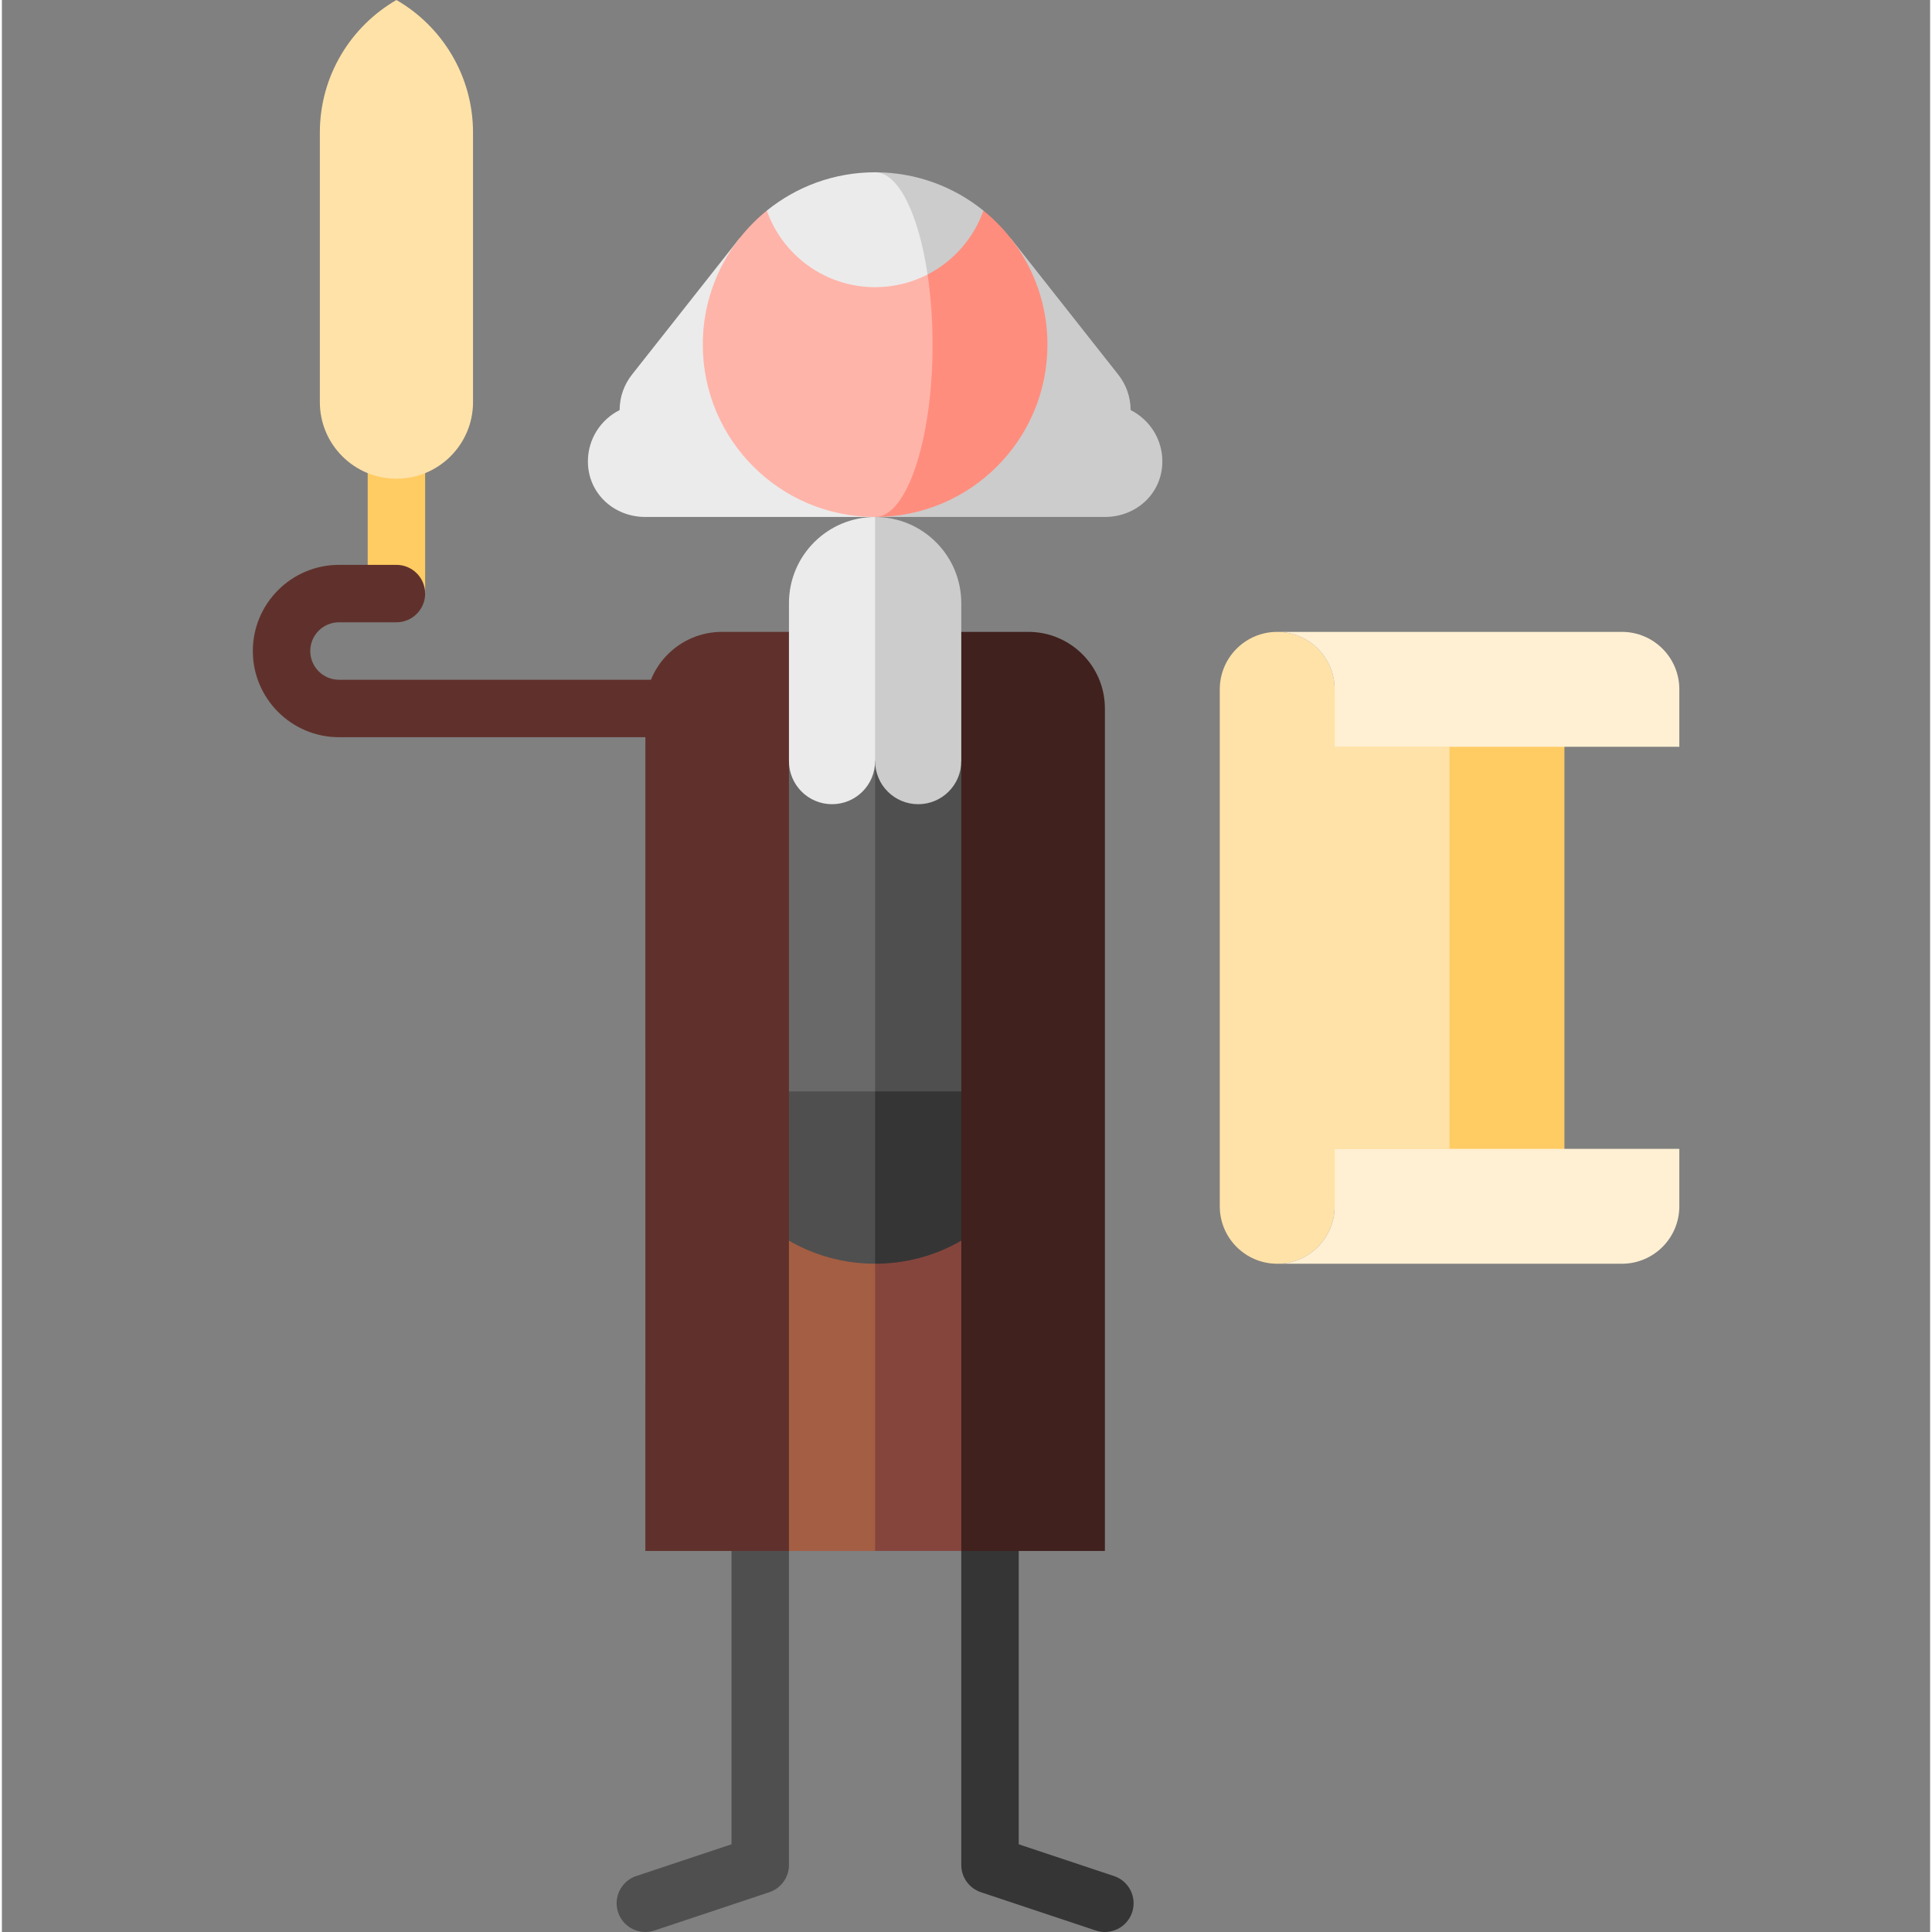 <svg height="511pt" viewBox="-66 0 511 512" width="511pt" xmlns="http://www.w3.org/2000/svg"><rect x="-66" y="0" width="511" height="512" fill="#808080" stroke="none"/><path d="m127.359 289.238v199.512l-25.242 8.414c-3.988 1.332-6.141 5.641-4.812 9.629 1.328 3.988 5.641 6.145 9.629 4.812l30.441-10.148c3.109-1.035 5.207-3.941 5.207-7.219v-205zm0 0" fill="#4f4f4f"/><path d="m203.473 289.238v199.512l25.242 8.414c3.988 1.332 6.141 5.641 4.812 9.629s-5.641 6.145-9.629 4.812l-30.441-10.148c-3.109-1.035-5.207-3.941-5.207-7.219v-205zm0 0" fill="#353535"/><path d="m30.945 96.414h15.223v60.891h-15.223zm0 0" fill="#ffcb63"/><path d="m23.336 180.141c-4.199 0-7.613-3.414-7.613-7.613 0-4.199 3.414-7.613 7.613-7.613h15.223c4.203 0 7.609-3.406 7.609-7.609 0-4.203-3.406-7.613-7.609-7.613h-15.223c-12.594 0-22.836 10.246-22.836 22.836s10.242 22.836 22.836 22.836h142.078v-15.223zm0 0" fill="#60312c"/><path d="m38.559 0c-12.133 7.02-20.297 20.125-20.297 35.148v71.414c0 11.207 9.086 20.297 20.297 20.297 11.211 0 20.297-9.09 20.297-20.297v-71.414c0-15.023-8.168-28.129-20.297-35.148zm0 0" fill="#ffe2a8"/><path d="m287.199 182.676h60.891v136.5h-60.891zm0 0" fill="#ffcb63"/><path d="m287.199 197.898v-15.223c0-8.406-6.816-15.223-15.223-15.223s-15.223 6.816-15.223 15.223v137.008c0 8.406 6.816 15.223 15.223 15.223s15.223-6.816 15.223-15.223v-15.223h30.445v-106.562zm0 0" fill="#ffe2a8"/><path d="m363.316 167.453h-91.34c8.406 0 15.223 6.816 15.223 15.223v15.223h91.34v-15.223c0-8.406-6.816-15.223-15.223-15.223zm0 0" fill="#fff0d3"/><path d="m363.316 334.906h-91.34c8.406 0 15.223-6.816 15.223-15.223v-15.223h91.34v15.223c0 8.406-6.816 15.223-15.223 15.223zm0 0" fill="#fff0d3"/><path d="m165.414 411.02h22.836l22.836-15.223v-91.336h-76.117zm0 0" fill="#85453d"/><path d="m165.414 411.02h-22.832l-22.836-15.223v-91.336h45.668zm0 0" fill="#a45e43"/><path d="m150.191 243.566 15.223 91.34c25.223 0 45.672-20.445 45.672-45.668zm0 0" fill="#353535"/><path d="m119.746 289.238c0 25.223 20.445 45.668 45.668 45.668v-91.34zm0 0" fill="#4f4f4f"/><path d="m188.25 167.453h-22.836l-30.445 45.664 30.445 76.121h45.672zm0 0" fill="#4f4f4f"/><path d="m142.582 167.453-22.836 121.785h45.668v-121.785zm0 0" fill="#696969"/><path d="m165.414 137.008-11.414 32.348 11.414 32.348c0 6.309 5.113 11.418 11.418 11.418 6.305 0 11.418-5.109 11.418-11.418h15.223l-15.223-34.25v-7.613c0-12.609-10.223-22.832-22.836-22.832zm0 0" fill="#ccc"/><path d="m142.582 159.84v7.613l-15.223 34.25h15.223c0 6.309 5.109 11.418 11.418 11.418 6.305 0 11.414-5.109 11.414-11.418v-64.695c-12.609 0-22.832 10.223-22.832 22.832zm0 0" fill="#ebebeb"/><path d="m104.531 187.75-.008 223.27h38.059v-243.566h-17.754c-11.211 0-20.297 9.086-20.297 20.297zm0 0" fill="#60312c"/><path d="m206.012 167.453h-17.762v243.566h38.059v-223.27c0-11.211-9.09-20.297-20.297-20.297zm0 0" fill="#40211d"/><path d="m233.125 108.676c-.004-3.555-1.234-6.812-3.277-9.398l-28.562-36.215-35.871 73.938h60.895c8.406 0 15.223-6.32 15.223-14.727 0-5.953-3.426-11.098-8.406-13.598zm0 0" fill="#ccc"/><path d="m97.707 108.676c.004-3.555 1.234-6.812 3.273-9.398l28.566-36.215 35.871 73.938s-52.492 0-60.895 0c-8.406 0-15.223-6.32-15.223-14.727 0-5.953 3.426-11.098 8.406-13.598zm0 0" fill="#ebebeb"/><path d="m194.121 55.82h-28.707v81.18c25.223 0 45.672-20.445 45.672-45.668 0-14.348-6.621-27.141-16.965-35.512zm0 0" fill="#ff8d7e"/><path d="m179.32 72.742-42.609-16.926c-10.344 8.375-16.965 21.168-16.965 35.512 0 25.223 20.445 45.672 45.668 45.672 8.41 0 15.227-20.449 15.227-45.672 0-6.621-.477-12.906-1.32-18.586zm0 0" fill="#ffb4a9"/><path d="m165.414 45.66v27.082h13.906c6.855-3.523 12.199-9.574 14.801-16.926-7.848-6.348-17.828-10.156-28.707-10.156zm0 0" fill="#ccc"/><path d="m165.414 45.66c-10.875 0-20.859 3.809-28.703 10.156 4.184 11.82 15.453 20.289 28.703 20.289 5.012 0 9.738-1.215 13.906-3.363-2.375-15.953-7.703-27.082-13.906-27.082zm0 0" fill="#ebebeb"/></svg>